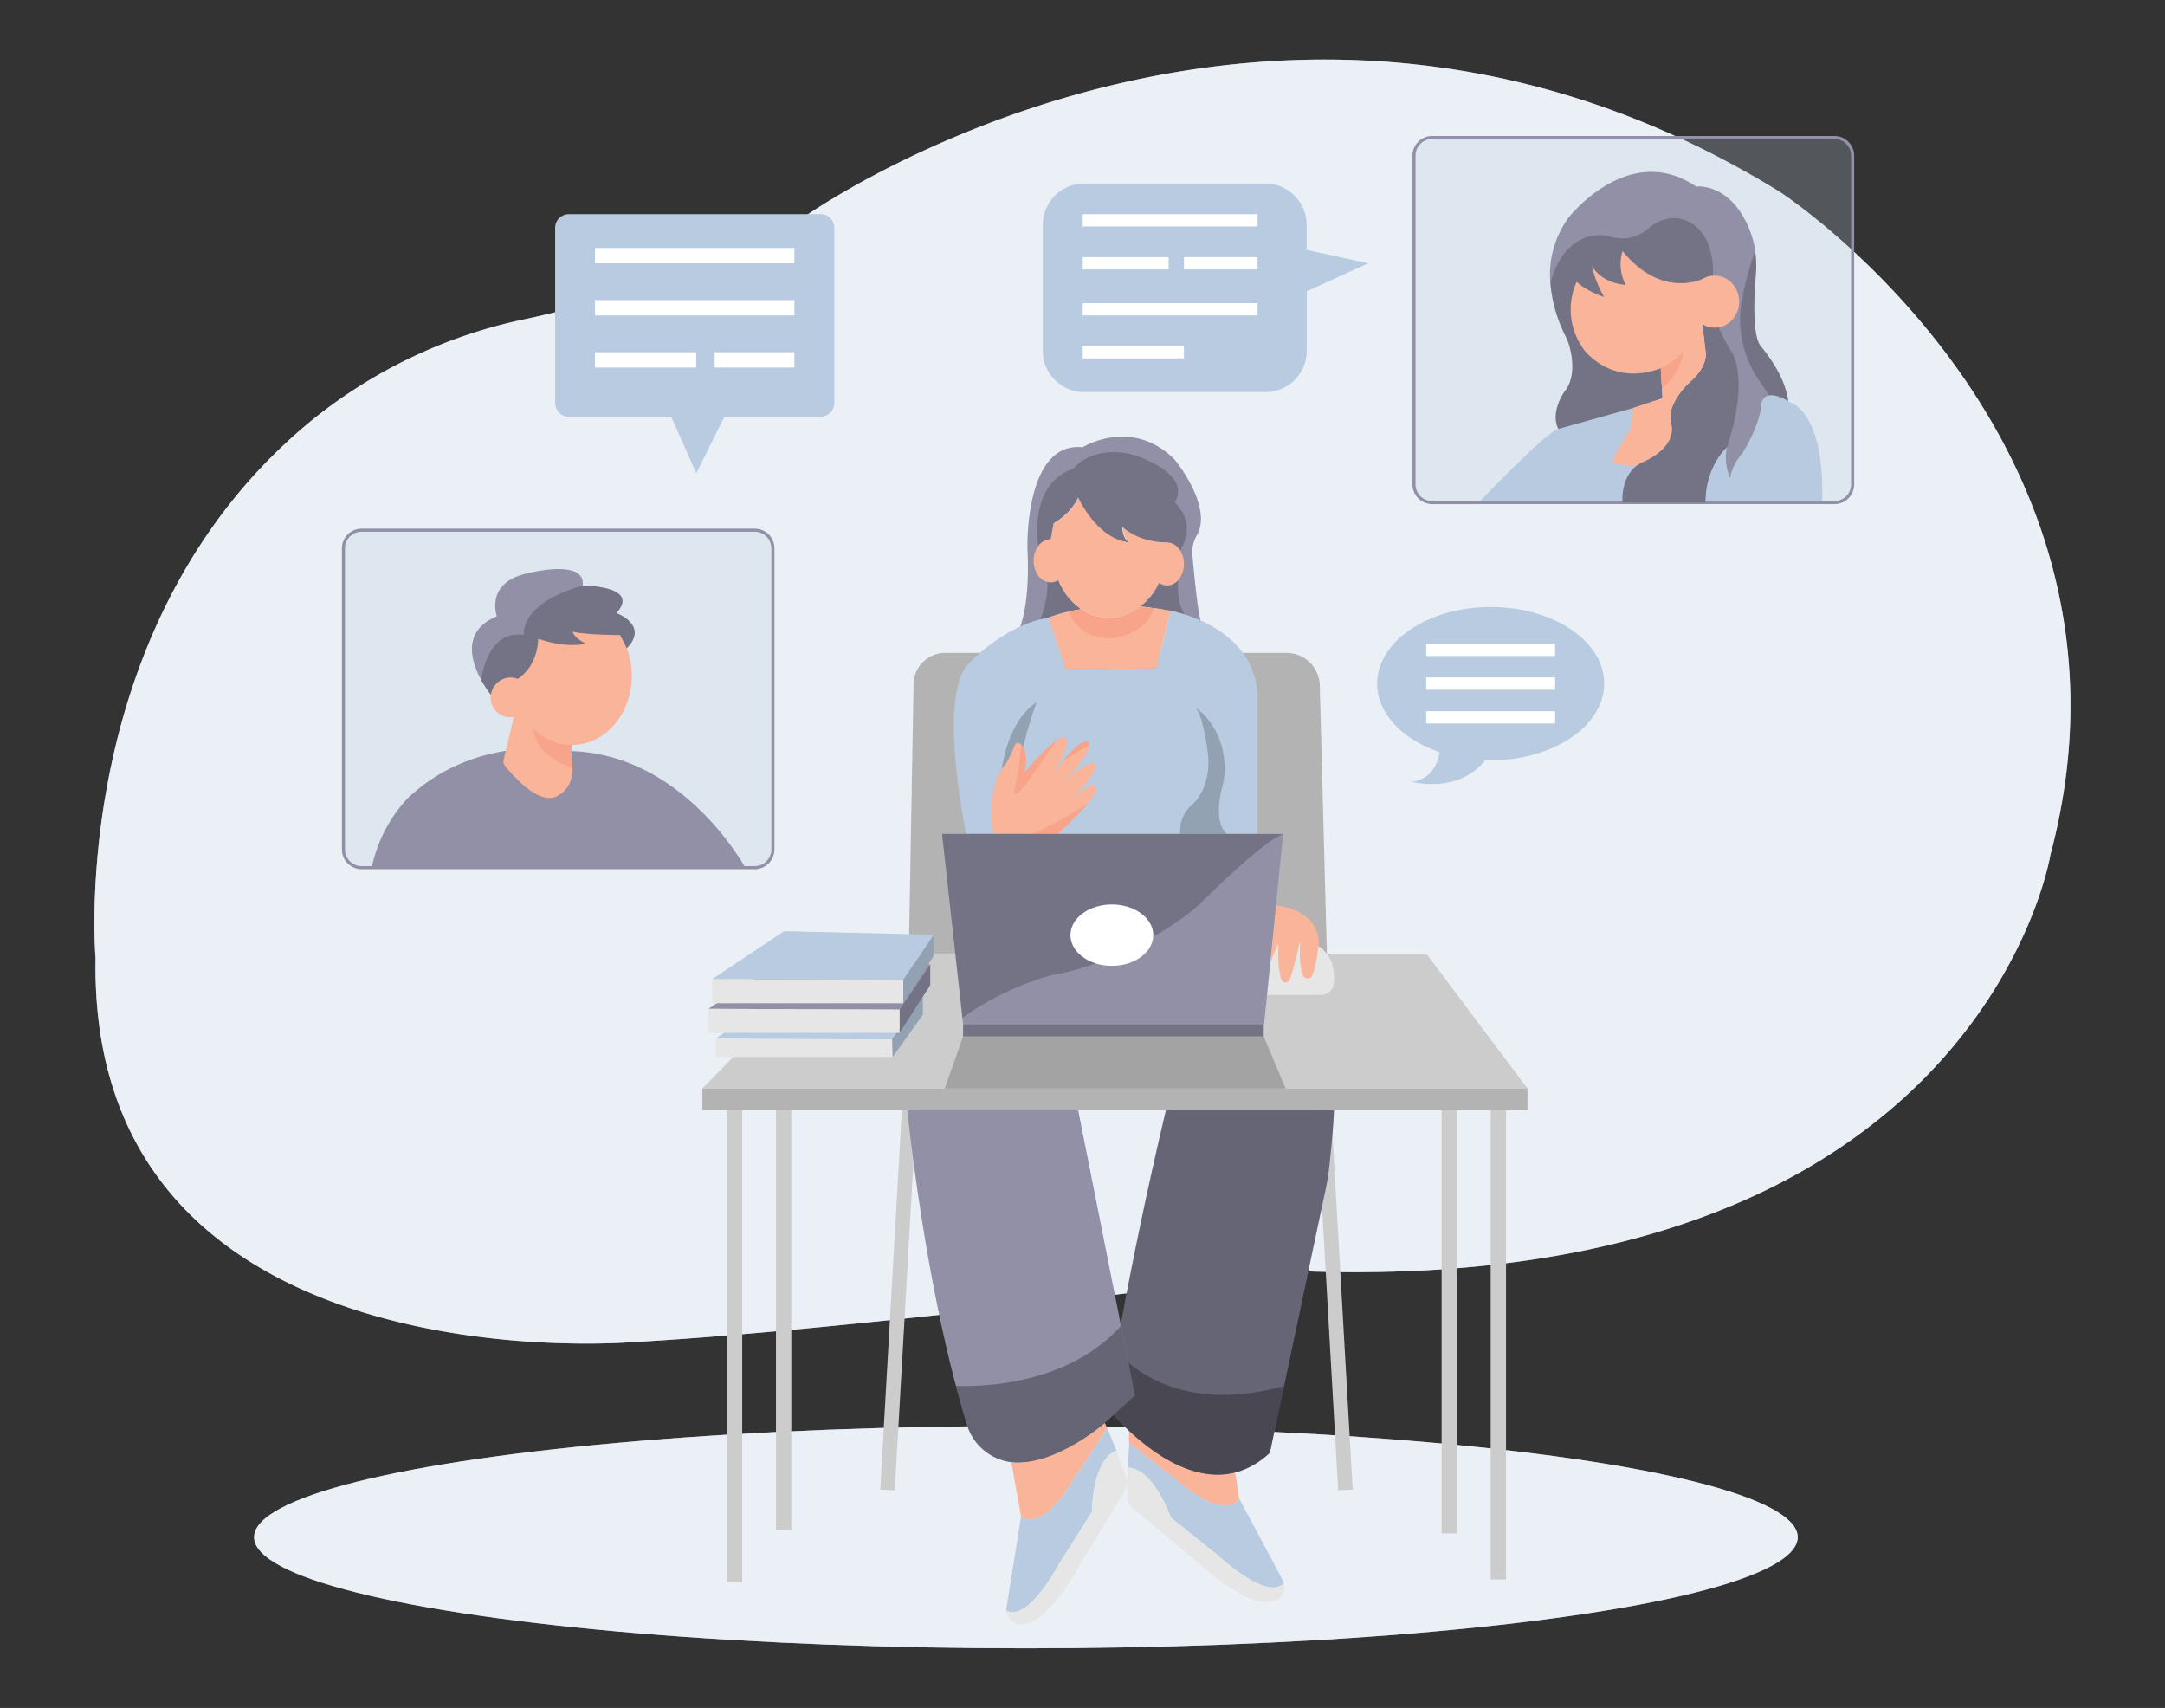 <svg xmlns="http://www.w3.org/2000/svg" width="865.76" height="682.89" viewBox="0 0 865.76 682.89"><rect x="0" y="0" width="865.76" height="682.89" fill="#333333" stroke="none"/><path d="M252.84,536.62S35.18,555.35,38.22,383.1c0,0-12.06-135,87-215.47a200.12,200.12,0,0,1,84.66-40c24.78-5.27,67.1-16.82,110.71-40.25,0,0,188.47-135.62,391.14-10.66,0,0,152.38,99,108.19,265.13,0,0-28.25,175.9-299.09,166.43C520.87,508.31,344,531.71,252.84,536.62Z" fill="#b8cbe0"/><path d="M252.84,536.62S35.18,555.35,38.22,383.1c0,0-12.06-135,87-215.47a200.12,200.12,0,0,1,84.66-40c24.78-5.27,67.1-16.82,110.71-40.25,0,0,188.47-135.62,391.14-10.66,0,0,152.38,99,108.19,265.13,0,0-28.25,175.9-299.09,166.43C520.87,508.31,344,531.71,252.84,536.62Z" fill="#fff" opacity="0.7" style="isolation:isolate"/><ellipse cx="410.25" cy="614.61" rx="308.64" ry="44.44" fill="#b8cbe0"/><ellipse cx="410.25" cy="614.61" rx="308.64" ry="44.44" fill="#fff" opacity="0.7" style="isolation:isolate"/><rect x="137.34" y="211.98" width="171.73" height="134.93" rx="5.93" fill="#b8cbe0" opacity="0.24"/><path d="M301.8,347.53H144.61a7.9,7.9,0,0,1-7.88-7.89V219.25a7.89,7.89,0,0,1,7.88-7.88H301.8a7.89,7.89,0,0,1,7.89,7.88V339.64A7.9,7.9,0,0,1,301.8,347.53ZM144.61,212.6a6.65,6.65,0,0,0-6.65,6.65V339.64a6.66,6.66,0,0,0,6.65,6.66H301.8a6.67,6.67,0,0,0,6.66-6.66V219.25a6.66,6.66,0,0,0-6.66-6.65Z" fill="#9190a7"/><path d="M148.65,346.91H298s-24.45-45.38-69.84-46.61c0,0-36.73-7.88-65,18.75A57.6,57.6,0,0,0,148.65,346.91Z" fill="#9190a7"/><path d="M328.17,85.64H227.41A5.43,5.43,0,0,0,222,91.07v70.09a5.44,5.44,0,0,0,5.43,5.44h41l10,22.64,11.22-22.64h38.54a5.45,5.45,0,0,0,5.44-5.44V91.07A5.44,5.44,0,0,0,328.17,85.64Z" fill="#b8cbe0"/><path d="M547.15,105.26l-24.64-5.33v-10A16.55,16.55,0,0,0,506,73.37H433.57A16.55,16.55,0,0,0,417,89.93v50.3a16.55,16.55,0,0,0,16.55,16.55H506a16.55,16.55,0,0,0,16.56-16.55V116.47Z" fill="#b8cbe0"/><path d="M623.1,171.5c-4.91,1.23-31.84,29.44-31.84,29.44H728.6s2.44-34.34-13.51-40.48c0,0-11-7.36-11,3.68l-13.5,14.72-37.41-15.74Z" fill="#b8cbe0"/><path d="M531.1,399.66h-168l2.23-126.22a12.61,12.61,0,0,1,12.61-12.39H514.48A13.28,13.28,0,0,1,527.76,274Z" fill="#b3b3b3"/><rect x="290.67" y="440.14" width="6.13" height="192.58" fill="#ccc"/><rect x="310.3" y="437.69" width="6.13" height="174.18" fill="#ccc"/><rect x="596.11" y="438.91" width="6.13" height="192.58" transform="translate(1198.35 1070.41) rotate(-180)" fill="#ccc"/><rect x="576.48" y="438.91" width="6.13" height="174.18" transform="translate(1159.1 1052.01) rotate(-180)" fill="#ccc"/><rect x="356.43" y="438.62" width="5.82" height="157.28" transform="translate(30.03 -19.62) rotate(3.26)" fill="#ccc"/><rect x="530.62" y="438.62" width="5.82" height="157.28" transform="translate(1095.64 1003.31) rotate(176.74)" fill="#ccc"/><path d="M451.52,577.07l21.22,16.52c18,14.59,22.83,5.78,22.83,5.78l-3.33-21.63c-16.77,7-40.87-7.58-40.87-7.58Z" fill="#f9b499"/><path d="M451,586.79c10.48.3,17.24,20,17.24,20l19,15.22c21.73,19.45,26.24,10.78,26.24,10.78l-17.84-33.44s-4.86,8.81-22.83-5.78l-21.22-16.52Z" fill="#b8cbe0"/><path d="M450.74,598.38a5.79,5.79,0,0,0,2.08,4.53l27.81,23.16C493,637.59,503,640.27,503,640.27c12.43,2.22,10.41-7.46,10.41-7.46s-4.51,8.67-26.24-10.78l-19-15.22s-6.76-19.72-17.24-20Z" fill="#e6e6e6"/><path d="M533.43,443.82c-.08,5.19-1.2,16.46-1.87,22.67a81.46,81.46,0,0,1-1.31,8.33l-16.8,79.4-5.65,26.65c-29.45,27.32-65-18.07-65-18.07l3.15-20.14.42-2.49c8.07-47.58,19.91-96.35,19.91-96.35Z" fill="#9190a7"/><path d="M533.43,443.82c-.08,5.19-1.2,16.46-1.87,22.67a81.46,81.46,0,0,1-1.31,8.33l-16.8,79.4-5.65,26.65c-29.45,27.32-65-18.07-65-18.07l3.15-20.14.42-2.49c8.07-47.58,19.91-96.35,19.91-96.35Z" opacity="0.3"/><path d="M513.45,554.22l-5.65,26.65c-29.45,27.32-65-18.07-65-18.07l3.15-20.14.42-2.49C454,548.65,474.45,564.88,513.45,554.22Z" opacity="0.3"/><path d="M453.82,557.9,439.1,571.39c-14.26,10.82-25.17,13.75-33.12,13.38a21.33,21.33,0,0,1-19.3-15.08c-1.55-5.06-3-10.26-4.42-15.55-13.68-51.61-19.42-110.32-19.42-110.32h68.29l17.17,86.34Z" fill="#9190a7"/><path d="M453.82,557.9,439.1,571.39c-14.26,10.82-25.17,13.75-33.12,13.38a21.33,21.33,0,0,1-19.3-15.08c-1.55-5.06-3-10.26-4.42-15.55,12,.37,45.07-.87,66-24Z" opacity="0.3"/><path d="M442.78,571l-14.72,22.51c-12.27,19.63-19.73,12.87-19.73,12.87l-3.86-21.54c18.13,1.15,37.34-15.89,37.34-15.89Z" fill="#f9b499"/><path d="M446.46,580c-9.81,3.68-9.81,24.53-9.81,24.53l-13,20.55c-14.25,25.44-21.33,18.7-21.33,18.7l6-37.42s7.46,6.76,19.73-12.87L442.78,571Z" fill="#b8cbe0"/><path d="M450.42,590.87a5.77,5.77,0,0,1-.49,5l-18.8,30.92c-8,14.91-16.56,20.68-16.56,20.68-11,6.14-12.27-3.68-12.27-3.68s7.08,6.74,21.33-18.7l13-20.55s0-20.85,9.81-24.53Z" fill="#e6e6e6"/><polygon points="280.86 435.23 333.61 381.26 570.35 381.26 610.83 435.23 280.86 435.23" fill="#ccc"/><path d="M476.82,221.67c.69,8,2.16,23.36,3.45,27,0,0-2.48-1.1-6-2.42a54.27,54.27,0,0,0-12.77-3.1l-5.61-.68c.18-.13.36-.28.55-.43A26,26,0,0,0,465,229s0-.09,0-.13a38.12,38.12,0,0,0,1.47-7.45c0-.33.07-.66.09-1h0l0-.64v-.07c.09-1.73,0-2.8,0-2.8h0c-11.64,0-17.76-6.13-17.76-6.13,0,4.9,2.81,6.13,2.81,6.13C438.57,215.66,431.13,199,431.13,199c-3.07,6.66-9.79,10.2-9.79,10.2h0c0,2.14,0,4.59-1.22,6.41-.47.72,0,1.7,0,2.48,0,.24,0,.47,0,.71,0,.63,0,1.27.07,1.9,0,.26,0,.48,0,.62s0,.29,0,.29,0,0,0,.07c1.37,7.62,3.68,12.09,6,15.42a23.08,23.08,0,0,0,6.21,6.46,78,78,0,0,0-25.22,8.87s4.9-8.58,3.68-33.12c0,0-1.23-42.93,22.08-40.48,0,0,19.62-12.26,36.79,4.91,0,0,15.58,18.87,8.8,30.44A12.68,12.68,0,0,0,476.82,221.67Z" fill="#9190a7"/><path d="M415.77,248.33s3.59-8.45,3-15.65c0,0,3.08.75,4.33-.78,0,0,3.09,7.68,9.3,11.69C432.43,243.59,425.57,244.21,415.77,248.33Z" opacity="0.2"/><path d="M466.7,218.42c0,.42,0,.85,0,1.27v.07l0,.64h0a38.86,38.86,0,0,1-1.56,8.44s0,.08,0,.13a28.18,28.18,0,0,1-8.62,13.09c-.19.15-.37.3-.55.43a20.15,20.15,0,0,1-12.48,4.44,19.87,19.87,0,0,1-11-3.35,24.62,24.62,0,0,1-6.17-5.86c-2.3-3.32-4.65-8.4-6-16,0,0,0-.05,0-.07s0-.2,0-.29,0-.36,0-.62c0-.49-.06-1.14-.07-1.9,0-.24,0-.47,0-.71,0-.85,0-1.7.12-2.53a32.17,32.17,0,0,1,1.13-6.36h0s6.72-3.54,9.79-10.2c0,0,7.44,16.64,20.59,17.87,0,0-2.81-1.23-2.81-6.13,0,0,6.12,6.12,17.76,6.13Q466.7,217.66,466.7,218.42Z" fill="#f9b499"/><path d="M420.09,218.12c0,.24,0,.47,0,.71,0-.14,0-.27,0-.41Z" fill="none" stroke="red" stroke-miterlimit="10" stroke-width="0.5"/><path d="M420.1,218.83c0,.63,0,1.27.07,1.9C420.15,220.24,420.11,219.59,420.1,218.83Z" fill="none" stroke="red" stroke-miterlimit="10" stroke-width="0.5"/><path d="M466.64,220.41q0,.47-.09,1C466.58,221.07,466.62,220.74,466.64,220.41Z" fill="none" stroke="red" stroke-miterlimit="10" stroke-width="0.5"/><path d="M465.08,228.85a38.12,38.12,0,0,0,1.47-7.45A33.23,33.23,0,0,1,465.08,228.85Z" fill="none" stroke="red" stroke-miterlimit="10" stroke-width="0.5"/><path d="M471.94,220.07l-5.3.33,0-.64v-.07c0-.42,0-.85,0-1.27s0-1,0-1.53c-11.64,0-17.76-6.13-17.76-6.13,0,4.9,2.81,6.13,2.81,6.13C438.57,215.66,431.13,199,431.13,199c-3.07,6.66-9.79,10.2-9.79,10.2h0a32.17,32.17,0,0,0-1.13,6.36l-.09,0,0,0a6.42,6.42,0,0,0-4.95,2.76s-4.25-24.84,14.15-31c0,0,4-5.67,14.11-6.48a28.72,28.72,0,0,1,13.13,2.19c7.1,2.89,18.44,9.11,13.23,17.78C469.76,200.94,479,208.54,471.94,220.07Z" opacity="0.2"/><path d="M471.16,231.9s-1,9.42,3.09,14.38c0,0-6.52-2.7-18.38-3.78a23.85,23.85,0,0,0,7.7-9.66A5.56,5.56,0,0,0,471.16,231.9Z" opacity="0.2"/><path d="M386.35,333.42s-11-51.94,0-67.06c0,0,14.4-16.35,33-19.42l6.95,20.7,36.14-.46,5.64-23s33.62,5.83,34.84,34v55.2Z" fill="#b8cbe0"/><path d="M468.05,244.18l-5.65,23-36.14.47-6.95-20.71a67.22,67.22,0,0,1,8.14-2.45,45,45,0,0,1,4.61-.82l.16,0,.21,0a19.87,19.87,0,0,0,11,3.35,20.15,20.15,0,0,0,12.48-4.44C456.69,242.35,468.05,244.18,468.05,244.18Z" fill="#f9b499"/><path d="M461.48,243.18C458.11,253.52,446,255.07,446,255.07c-15.15,1.38-18.58-10.58-18.58-10.58l4.61-.82.16,0,.21,0a19.87,19.87,0,0,0,11,3.35,20.15,20.15,0,0,0,12.48-4.44Z" fill="#f7a48b"/><path d="M400.09,333.42s-5.15-39.25,14.48-52.75c0,0-14.23,36.8-4.66,52.75Z" opacity="0.2"/><path d="M438.36,315.55c-.24,1.08-1.05,2.83-3.28,5.6a106.56,106.56,0,0,1-12.21,12.27H397.32s-3.61-18.4,5-28.21a41.35,41.35,0,0,0,3.41-7.12,1.41,1.41,0,0,1,2.18-.75,3.68,3.68,0,0,1,.38.31c1.44,1.33,2.76,4.33,1.39,11.24,0,0,7.59-9.2,12.94-12.93h0a14,14,0,0,1,1.51-.94,1.8,1.8,0,0,1,2.61,1.89c-.45,2.32-1.9,6.5-6.44,13.32.59-.81,2.35-3.17,4.48-5.72,2.87-3.43,6.44-7.17,8.89-8a1.53,1.53,0,0,1,2,1.19,1.22,1.22,0,0,1,0,.57c-.37,2.06-2.53,6.5-11.36,15.45,1.26-1.21,8.3-7.85,12.24-8.56a1.25,1.25,0,0,1,1.46,1.52c-.38,1.82-2.32,5.61-9.79,13.11.86-.77,5.6-4.95,8.41-5.83A1.37,1.37,0,0,1,438.36,315.55Z" fill="#f9b499"/><path d="M422.6,296l-11.71,16.61c-7.36,9.81-4.91,1.22-4.91,1.22a92.43,92.43,0,0,0,2.29-16.14c1.44,1.33,2.76,4.33,1.39,11.24C409.66,308.89,417.25,299.69,422.6,296Z" fill="#f7a48b"/><path d="M435.63,297.71l-10.86,6.79c2.87-3.43,6.44-7.17,8.89-8A1.53,1.53,0,0,1,435.63,297.71Z" fill="#f7a48b"/><path d="M435.08,321.15a106.56,106.56,0,0,1-12.21,12.27H412.11C414.57,333.42,429.81,324.85,435.08,321.15Z" fill="#f7a48b"/><path d="M472,333.42a13.67,13.67,0,0,1,2.1-8.77,13.39,13.39,0,0,1,2.48-2.78c1.49-1.29,5.09-5.12,6.31-12.62a29.82,29.82,0,0,0,.09-8.28c-.57-4.64-1.95-13.45-4.59-17.84,0,0,10.81,6.88,11.32,23.27a30.16,30.16,0,0,1-1,8.56c-1.16,4.43-2.9,13.86,1.8,18.46Z" opacity="0.2"/><rect x="280.86" y="435.23" width="329.97" height="8.59" fill="#b3b3b3"/><path d="M506.67,397.81h21.62a5,5,0,0,0,5-4.39c.84-7.08-.72-20-24.14-18.26Z" fill="#e6e6e6"/><path d="M641.5,273.31c0,16.94-20.33,30.67-45.39,30.67-.75,0-1.48,0-2.21,0-3.67,4.69-12.42,12.07-29.68,8.63,0,0,9.87-.28,11.39-11.9-14.77-5-24.89-15.4-24.89-27.36,0-16.94,20.33-30.66,45.39-30.66S641.5,256.37,641.5,273.31Z" fill="#b8cbe0"/><rect x="570.35" y="257.37" width="51.52" height="4.91" fill="#fff"/><rect x="570.35" y="270.86" width="51.52" height="4.91" fill="#fff"/><rect x="570.35" y="284.35" width="51.52" height="4.91" fill="#fff"/><rect x="565.44" y="54.97" width="175.41" height="145.97" rx="5.93" fill="#b8cbe0" opacity="0.24"/><path d="M733.58,201.56H572.71a7.9,7.9,0,0,1-7.88-7.89V62.24a7.89,7.89,0,0,1,7.88-7.88H733.58a7.89,7.89,0,0,1,7.89,7.88V193.67A7.9,7.9,0,0,1,733.58,201.56Zm-160.87-146a6.66,6.66,0,0,0-6.65,6.66V193.67a6.66,6.66,0,0,0,6.65,6.66H733.58a6.67,6.67,0,0,0,6.66-6.66V62.24a6.67,6.67,0,0,0-6.66-6.66Z" fill="#9190a7"/><path d="M682,118.14c0,17.28-12,31.27-27.6,31.9-15.34.61-28.83-14.62-28.83-31.9s12.63-31.28,28.21-31.28S682,100.87,682,118.14Z" fill="#f9b499"/><path d="M715.09,160.46s-4.37-2.92-7.61-2.33h0c-1.92.35-3.42,1.92-3.42,6,0,0-1.23,7.36-7.36,17.18a20.69,20.69,0,0,0-4.91,9.81,21.6,21.6,0,0,1-1.24-12.23v0S682,186.22,682,200.94H648.86s-1.23-11,7.36-15.94c0,0,13.49-4.91,12.26-14.72,0,0-3.68-7,7.36-17.62,0,0,7.36-5.78,6.14-12.47L680.55,128l.74-16.69S664.8,120,648.86,100.36a17.51,17.51,0,0,0,1.22,13.49s-8.58,0-13.49-7.36a43.32,43.32,0,0,0,4.91,12.27s-7.36-2.46-11-6.14a27,27,0,0,0,2.68,26.87s10.69,15.37,31,7.75l.67,12-11.65,3.88-30,8.38s-3.68-5.49,2.45-15c0,0,5.38-5.13,2-17.9a22.74,22.74,0,0,0-1.7-4.37A58.11,58.11,0,0,1,620,113.41a38.37,38.37,0,0,1,7.38-26.55S651.31,56.2,678.3,74.6c0,0,12.79-1.71,20.59,15.5a37.56,37.56,0,0,1,3,10.21,42.67,42.67,0,0,1,.28,9.52c-.76,9.1-1.45,24.33,1.93,28.55C704.06,138.38,713.87,149.42,715.09,160.46Z" fill="#9190a7"/><path d="M690.56,178.86S682,186.22,682,200.94H648.86s-1.05-9.42,5.55-14.72h0a12.34,12.34,0,0,1,1.8-1.22s13.49-4.91,12.26-14.72c0,0-3.68-7,7.36-17.62,0,0,7.36-5.78,6.14-12.47L680.55,128l.74-16.69S664.8,120,648.86,100.36a17.51,17.51,0,0,0,1.22,13.49s-8.58,0-13.49-7.36a43.32,43.32,0,0,0,4.91,12.27s-7.36-2.46-11-6.14a27,27,0,0,0,2.68,26.87s10.69,15.37,31,7.75l.67,12-11.65,3.88-30,8.38s-3.68-5.49,2.45-15c0,0,5.38-5.13,2-17.9a22.74,22.74,0,0,0-1.7-4.37A58.11,58.11,0,0,1,620,113.41s4.3-21.64,22.7-19.19c0,0,8.59,3.68,15.95-2.45,0,0,8.45-8.45,18-2.34a16.66,16.66,0,0,1,6.4,8.06,29.19,29.19,0,0,1,1.4,16.36s-2.45,9.81,7.36,25.76C691.79,139.61,700.38,149.42,690.56,178.86Z" opacity="0.2"/><path d="M715.09,160.46s-4.37-2.92-7.61-2.33l-4.4-6.55a42.69,42.69,0,0,1-6.61-31.06,127.24,127.24,0,0,1,5.38-20.21,42.67,42.67,0,0,1,.28,9.52c-.76,9.1-1.45,24.33,1.93,28.55C704.06,138.38,713.87,149.42,715.09,160.46Z" opacity="0.2"/><path d="M675.84,152.66c-11,10.6-7.36,17.62-7.36,17.62,1.23,9.81-12.26,14.72-12.26,14.72a12.34,12.34,0,0,0-1.8,1.22h0a46.31,46.31,0,0,1-7.64-.59,2,2,0,0,1-1.41-3l6.56-11.11,1.23-8.38,11.65-3.88-.67-12c14-7.09,16.42-19.28,16.42-19.28L682,140.19C683.2,146.88,675.84,152.66,675.84,152.66Z" fill="#f9b499"/><path d="M664.13,147.24l.46,8.14a23.33,23.33,0,0,0,8.59-14.71S670.81,143.83,664.13,147.24Z" fill="#f7a48b"/><rect x="465.47" y="53.13" width="4.91" height="69.92" transform="translate(556.02 -379.83) rotate(90)" fill="#fff"/><rect x="465.47" y="88.7" width="4.91" height="69.92" transform="translate(591.59 -344.26) rotate(90)" fill="#fff"/><rect x="450.75" y="120.6" width="4.91" height="40.48" transform="translate(594.04 -312.37) rotate(90)" fill="#fff"/><rect x="447.69" y="88.09" width="4.91" height="34.35" transform="translate(555.4 -344.87) rotate(90)" fill="#fff"/><rect x="485.71" y="90.54" width="4.91" height="29.44" transform="translate(593.43 -382.9) rotate(90)" fill="#fff"/><rect x="237.93" y="99.13" width="79.73" height="6.13" fill="#fff"/><rect x="237.93" y="119.98" width="79.73" height="6.13" fill="#fff"/><rect x="237.93" y="140.84" width="40.48" height="6.13" fill="#fff"/><rect x="285.77" y="140.84" width="31.89" height="6.13" fill="#fff"/><path d="M206,284.35l-4.59,19.48a2.87,2.87,0,0,0,.61,2.51c3.22,3.78,12.56,14.81,19.92,12.36,0,0,8.59-2.8,6.75-14.28a21.53,21.53,0,0,1,0-6.57l-19-17.18Z" fill="#f9b499"/><path d="M228.73,297.85a20.19,20.19,0,0,0,0,6.57l.24,2.5s-14.6-3.75-15.7-15.61C213.27,291.31,219.53,297.85,228.73,297.85Z" fill="#f7a48b"/><ellipse cx="466.7" cy="225.48" rx="6.75" ry="8.59" fill="#f9b499"/><ellipse cx="420.09" cy="224.25" rx="6.75" ry="8.59" fill="#f9b499"/><path d="M510.88,377.77a.19.19,0,0,1,.37.09c-.36,7.42.39,11.6,1.22,13.83a1.7,1.7,0,0,0,3.17.09c1.57-3.81,3.25-11.19,4-14.71a.14.14,0,0,1,.27.05c-.4,6.93.37,10.79,1.17,12.88a2,2,0,0,0,3.61.09c1.46-3.19,2.23-9,2.55-12a12.45,12.45,0,0,0-.35-4.63c-3-10.75-16.67-11.37-16.67-11.37l-2.42,23.05Z" fill="#f9b499"/><polygon points="376.72 333.42 385.13 409.47 505.5 409.47 513.1 333.42 376.72 333.42" fill="#9190a7"/><rect x="385.13" y="409.47" width="120.21" height="4.91" fill="#9190a7"/><rect x="385.13" y="409.47" width="120.21" height="4.91" opacity="0.2"/><polygon points="385.13 414.38 377.77 435.23 514.11 435.23 505.34 414.38 385.13 414.38" opacity="0.2"/><path d="M376.72,333.42l8.14,73.67S398.62,396,420.7,389.85c0,0,25.79-3.37,53.79-24a58.5,58.5,0,0,0,6.44-5.53c6.69-6.62,24.58-23.9,32.17-26.86Z" opacity="0.2"/><ellipse cx="444.62" cy="373.9" rx="16.56" ry="12.27" fill="#fff"/><polygon points="286.21 415.21 286.21 422.62 356.96 422.62 356.96 415.5 286.21 415.21" fill="#e6e6e6"/><polygon points="356.75 415.55 286.21 415.21 315.08 396 368.81 397.44 356.75 415.55" fill="#b8cbe0"/><polygon points="356.76 415.5 356.96 422.62 369.03 405.75 369.03 397.44 356.76 415.5" fill="#b8cbe0"/><polygon points="356.76 415.5 356.96 422.62 369.03 405.75 369.03 397.44 356.76 415.5" opacity="0.2"/><polygon points="359.72 403.65 283.25 403.37 312.12 384.15 371.99 385.59 359.72 403.65" fill="#9190a7"/><polygon points="361.2 391.8 284.73 391.51 313.6 372.3 373.47 373.74 361.2 391.8" fill="#b8cbe0"/><polygon points="361.2 391.8 361.2 401.14 373.47 382.05 373.47 373.74 361.2 391.8" fill="#b8cbe0"/><polygon points="361.2 391.8 361.2 401.14 373.47 382.05 373.47 373.74 361.2 391.8" opacity="0.2"/><polygon points="361.2 391.8 361.2 401.14 284.73 401.14 284.73 391.51 361.2 391.8" fill="#e6e6e6"/><polygon points="359.72 403.65 359.72 412.99 371.99 393.9 371.99 385.59 359.72 403.65" fill="#9190a7"/><polygon points="359.72 403.65 359.72 412.99 371.99 393.9 371.99 385.59 359.72 403.65" opacity="0.2"/><polygon points="359.72 403.65 359.72 412.99 283.25 412.99 283.25 403.37 359.72 403.65" fill="#e6e6e6"/><ellipse cx="685.66" cy="120.6" rx="9.81" ry="10.43" fill="#f9b499"/><ellipse cx="228.73" cy="270.25" rx="23.92" ry="27.6" fill="#f9b499"/><path d="M212.17,278.83a8,8,0,1,1-8-8,7.73,7.73,0,0,1,2.85.54A7.94,7.94,0,0,1,212.17,278.83Z" fill="#f9b499"/><path d="M250.65,259.2,248,253.9s-13.24,0-19-1.33c0,0,.35,2.34,5.26,4.8,0,0-7.47,2.07-19.06-2,0,0,.25,10.48-8.14,16.07a7.73,7.73,0,0,0-2.85-.54,8,8,0,0,0-7.88,6.76l-.1.06a43.2,43.2,0,0,1-3.81-5.86v0c-4-7.34-7.85-19.65,6.27-25.46,0,0-4.91-13.49,12.26-17.17,0,0,23.31-6.14,22.08,4.9,0,0,23.31,0,13.49,11C246.51,245.1,259.69,250,250.65,259.2Z" fill="#9190a7"/><path d="M250.65,259.2,248,253.9s-13.24,0-19-1.33c0,0,.35,2.34,5.26,4.8,0,0-7.47,2.07-19.06-2,0,0,.25,10.48-8.14,16.07a7.73,7.73,0,0,0-2.85-.54,8,8,0,0,0-7.88,6.76l-.1.06a43.2,43.2,0,0,1-3.81-5.86v0s2.19-20.32,17.11-18c0,0-2.26-12.38,23.5-19.74,0,0,23.31,0,13.49,11C246.51,245.1,259.69,250,250.65,259.2Z" opacity="0.2"/></svg>